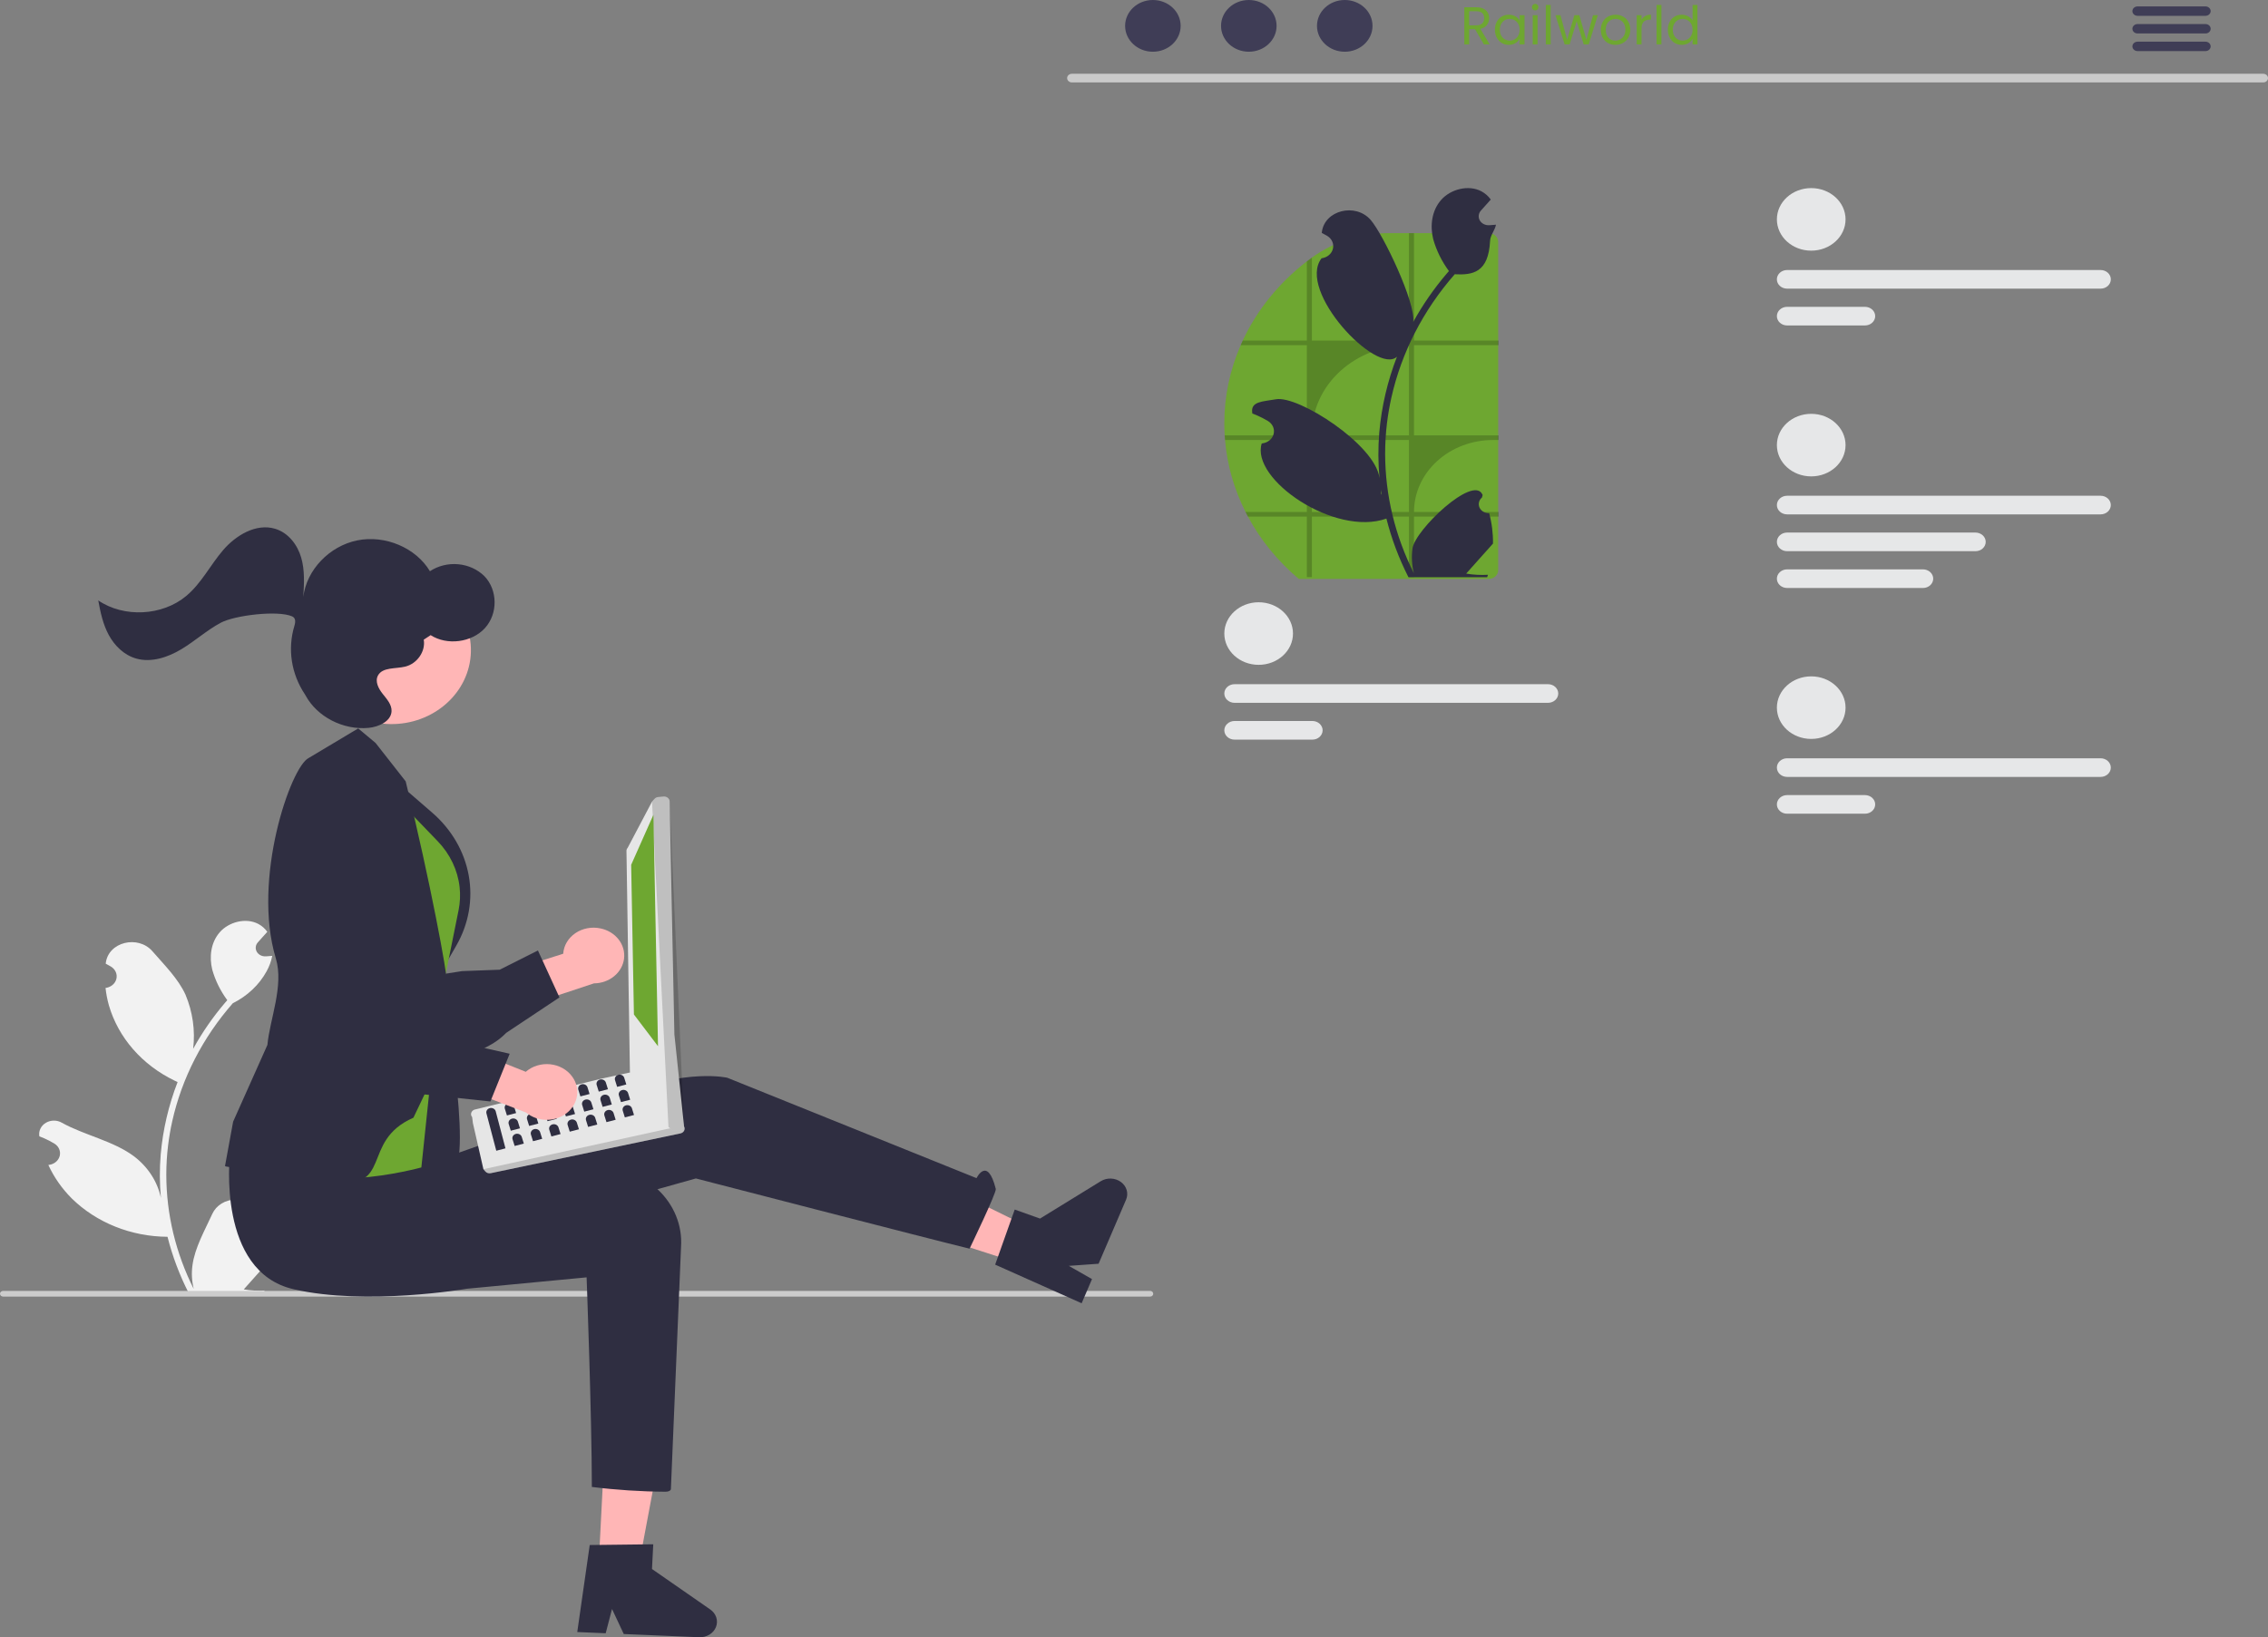 <svg width="511" height="369" viewBox="0 0 511 369" fill="none" xmlns="http://www.w3.org/2000/svg">
<rect x="0" y="0" width="511" height="369" fill="#808080" stroke="none"/>
<g clip-path="url(#clip0_248_6147)">
<path d="M59.87 277.574C59.432 277.593 58.999 277.488 58.629 277.275C58.259 277.061 57.97 276.749 57.801 276.381C57.633 276.013 57.592 275.606 57.685 275.216C57.778 274.826 58.001 274.472 58.322 274.201C58.376 274.006 58.414 273.866 58.468 273.671C58.449 273.628 58.43 273.586 58.41 273.544C57.97 272.595 57.231 271.786 56.288 271.219C55.345 270.652 54.239 270.351 53.108 270.355C51.978 270.359 50.874 270.667 49.936 271.241C48.997 271.814 48.266 272.628 47.833 273.58C46.103 277.377 43.9 281.181 43.358 285.196C43.119 286.971 43.22 288.77 43.656 290.514C39.592 282.435 37.482 273.655 37.469 264.768C37.468 262.538 37.604 260.31 37.876 258.094C38.101 256.277 38.413 254.473 38.812 252.682C40.99 242.964 45.666 233.856 52.456 226.105C55.742 224.471 58.4 221.958 60.071 218.905C60.676 217.807 61.104 216.635 61.341 215.426C60.97 215.47 60.593 215.498 60.223 215.52C60.107 215.526 59.986 215.531 59.87 215.537L59.827 215.539C59.419 215.555 59.015 215.464 58.663 215.276C58.311 215.089 58.026 214.812 57.843 214.48C57.659 214.148 57.585 213.775 57.628 213.406C57.672 213.036 57.832 212.686 58.089 212.397C58.249 212.218 58.409 212.038 58.569 211.859C58.813 211.582 59.062 211.31 59.305 211.033C59.333 211.007 59.359 210.979 59.384 210.95C59.663 210.635 59.943 210.324 60.223 210.009C59.712 209.287 59.026 208.682 58.217 208.242C55.415 206.746 51.55 207.782 49.526 210.092C47.496 212.402 47.114 215.642 47.819 218.528C48.512 220.983 49.658 223.314 51.21 225.419C51.058 225.596 50.9 225.767 50.748 225.945C47.97 229.2 45.55 232.695 43.52 236.38C44.014 232.252 43.425 228.075 41.802 224.194C40.157 220.578 37.074 217.532 34.358 214.405C31.097 210.649 24.409 212.288 23.835 217.049C23.829 217.095 23.824 217.141 23.819 217.187C24.222 217.395 24.617 217.615 25.003 217.848C25.488 218.143 25.864 218.565 26.081 219.059C26.299 219.552 26.348 220.094 26.222 220.614C26.095 221.133 25.8 221.605 25.374 221.969C24.948 222.333 24.412 222.571 23.835 222.652L23.776 222.66C23.92 223.985 24.174 225.298 24.536 226.587C25.585 230.188 27.439 233.551 29.981 236.468C32.523 239.385 35.699 241.791 39.31 243.537C39.547 243.648 39.778 243.758 40.015 243.864C37.976 249.13 36.697 254.615 36.211 260.182C35.935 263.466 35.951 266.765 36.259 270.047L36.241 269.931C35.463 266.281 33.327 262.989 30.194 260.608C25.54 257.124 18.966 255.841 13.945 253.041C13.412 252.729 12.791 252.562 12.157 252.56C11.523 252.559 10.902 252.723 10.367 253.033C9.831 253.343 9.405 253.786 9.137 254.309C8.868 254.833 8.77 255.415 8.854 255.988C8.86 256.029 8.867 256.07 8.874 256.111C9.622 256.388 10.351 256.708 11.056 257.069C11.459 257.276 11.854 257.496 12.24 257.729C12.725 258.025 13.101 258.447 13.319 258.94C13.536 259.434 13.585 259.976 13.459 260.495C13.333 261.014 13.037 261.487 12.611 261.851C12.186 262.214 11.649 262.452 11.072 262.533L11.013 262.541C10.971 262.547 10.934 262.553 10.892 262.558C12.171 265.341 13.965 267.902 16.197 270.13C18.955 272.827 22.288 274.982 25.991 276.463C29.695 277.944 33.691 278.72 37.736 278.743H37.742C38.84 283.092 40.431 287.324 42.489 291.372H59.445C59.505 291.201 59.56 291.023 59.615 290.852C58.045 290.942 56.47 290.856 54.923 290.597C56.181 289.19 57.439 287.772 58.697 286.365C58.725 286.339 58.752 286.311 58.776 286.282C59.414 285.562 60.059 284.847 60.697 284.127L60.697 284.126C60.731 281.919 60.453 279.717 59.87 277.575L59.87 277.574Z" fill="#F2F2F2"/>
<path d="M259.835 291.581C259.835 291.666 259.817 291.749 259.782 291.827C259.747 291.905 259.695 291.976 259.629 292.035C259.564 292.095 259.486 292.142 259.401 292.174C259.316 292.206 259.224 292.222 259.132 292.222H0.703C0.517 292.222 0.338 292.155 0.206 292.035C0.074 291.914 0 291.751 0 291.581C0 291.411 0.074 291.248 0.206 291.128C0.338 291.008 0.517 290.94 0.703 290.94H259.132C259.224 290.94 259.316 290.956 259.401 290.989C259.486 291.021 259.564 291.068 259.629 291.128C259.695 291.187 259.747 291.258 259.782 291.336C259.817 291.414 259.835 291.497 259.835 291.581Z" fill="#CCCCCC"/>
<path d="M135.323 209.247C134.35 209.034 133.337 209.019 132.357 209.202C131.377 209.385 130.452 209.762 129.649 210.306C128.845 210.849 128.182 211.547 127.707 212.35C127.231 213.152 126.955 214.04 126.896 214.951L112.123 219.637L113.057 228.514L133.819 221.629C135.504 221.617 137.125 221.042 138.376 220.013C139.627 218.985 140.42 217.573 140.605 216.047C140.791 214.521 140.356 212.985 139.382 211.732C138.408 210.479 136.964 209.594 135.323 209.247Z" fill="#FFB6B6"/>
<path d="M111.246 235.049C105.371 238.78 95.022 240.689 80.937 240.602C80.157 240.604 79.386 240.458 78.671 240.174C77.956 239.89 77.314 239.474 76.785 238.952C73.016 235.375 73.163 227.21 73.186 226.421L69.056 212.232C68.967 212.015 66.68 206.193 69.007 202.128C69.502 201.279 70.192 200.537 71.031 199.954C71.871 199.372 72.838 198.961 73.868 198.752C82.604 196.639 90.816 217.952 91.86 220.768L104.12 218.865L112.586 218.548L121.2 214.214L126.05 224.793L114.048 232.787C113.22 233.643 112.279 234.403 111.246 235.049Z" fill="#2F2E41"/>
<path d="M134.901 352.369L143.932 352.754L149.857 321.19L136.529 320.622L134.901 352.369Z" fill="#FFB6B6"/>
<path d="M132.87 348.213L147.185 348.045L146.899 353.62L160.033 362.741C160.682 363.192 161.156 363.819 161.385 364.533C161.615 365.246 161.588 366.007 161.31 366.706C161.031 367.404 160.514 368.003 159.836 368.415C159.157 368.827 158.351 369.031 157.537 368.996L140.541 368.272L137.894 362.633L136.468 368.098L130.06 367.825L132.87 348.213Z" fill="#2F2E41"/>
<path d="M229.188 284.597L232.478 276.922L201.563 261.705L185.946 270.651L229.188 284.597Z" fill="#FFB6B6"/>
<path d="M224.218 285.021L228.624 272.606L234.328 274.637L248.013 266.216C248.688 265.8 249.493 265.592 250.307 265.621C251.122 265.651 251.905 265.918 252.542 266.382C253.179 266.847 253.637 267.484 253.848 268.202C254.059 268.92 254.012 269.681 253.716 270.373L247.523 284.817L240.815 285.298L246.039 288.279L243.705 293.724L224.218 285.021Z" fill="#2F2E41"/>
<path d="M51.59 261.756C51.59 261.756 55.34 283.578 73.07 285.194C90.799 286.81 107.142 279.53 107.142 279.53L156.784 265.596C156.784 265.596 209.585 279.269 218.45 281.424C218.45 281.424 224.565 268.775 224.36 267.958C222.474 260.44 220.018 265.526 220.018 265.526L163.875 242.904C163.875 242.904 155.011 240.749 139.645 246.674C124.28 252.599 83.116 266.881 83.116 266.881L51.59 261.756Z" fill="#2F2E41"/>
<path d="M51.794 260.417C51.794 260.417 48.838 286.56 66.108 290.554C82.525 294.351 105.171 290.456 105.171 290.456L132.167 287.887C132.167 287.887 133.349 319.502 133.349 335.122C138.834 335.802 144.361 336.161 149.897 336.2C151.079 336.2 151.157 335.635 151.157 335.635L153.446 280.995C153.606 278.619 153.22 276.239 152.31 274.008C151.401 271.777 149.989 269.744 148.166 268.04C146.343 266.336 144.148 264.999 141.724 264.115C139.299 263.23 136.698 262.818 134.089 262.905C132.814 262.95 131.477 263.032 130.078 263.152C113.47 264.604 92.852 261.518 92.852 261.518L51.794 260.417Z" fill="#2F2E41"/>
<path d="M99.698 222.492C99.698 222.492 106.709 261.135 101.971 264.22C97.233 267.305 90.735 267.317 90.735 267.317L89.224 245.98L99.698 222.492Z" fill="#2F2E41"/>
<path d="M88.004 175.033L97.379 183.152C101.736 186.926 104.624 191.891 105.605 197.296C106.587 202.701 105.607 208.25 102.816 213.101L98.335 220.89L88.004 175.033Z" fill="#2F2E41"/>
<path d="M85.908 176.398L98.61 189.585C101.398 192.479 103.126 196.094 103.552 199.925C103.746 201.665 103.668 203.421 103.321 205.141L98.534 228.859L94.936 263.111C94.936 263.111 67.158 270.781 64.315 258.936C61.471 247.091 85.908 176.398 85.908 176.398Z" fill="#6EA731"/>
<path d="M73.985 266.33C55.725 263.556 51.252 263.006 50.973 262.909L50.694 262.812L52.524 252.802L60.253 235.493C60.755 229.831 64.01 222.16 62.148 215.998C56.734 198.085 65.529 172.772 69.552 170.833L80.703 164.17L84.618 167.441L91.405 176.1C96.989 198.772 100.846 219.903 100.658 221.194L97.211 243.389L93.15 251.903C80.83 257.321 89.115 268.628 73.985 266.33Z" fill="#2F2E41"/>
<path d="M107.044 250.047L135.715 243.056L138.239 242.51L140.039 242.121L142.137 241.668L142.154 241.665C142.459 241.602 142.779 241.65 143.044 241.8L153.69 253.433C153.786 253.487 153.871 253.557 153.941 253.638C153.969 253.659 153.995 253.684 154.016 253.711C154.134 253.857 154.211 254.028 154.239 254.208C154.267 254.387 154.247 254.571 154.179 254.741C154.112 254.912 153.999 255.065 153.851 255.187C153.703 255.309 153.525 255.396 153.331 255.44L110.561 264.411C110.339 264.456 110.108 264.444 109.893 264.375C109.679 264.306 109.491 264.183 109.35 264.021L108.916 263.508L106.549 253.12L106.38 251.772C106.273 251.647 106.197 251.502 106.159 251.347C106.09 251.068 106.144 250.775 106.31 250.532C106.475 250.289 106.739 250.115 107.044 250.047Z" fill="#E6E6E6"/>
<path opacity="0.17" d="M108.916 263.507L109.352 264.021C109.493 264.183 109.681 264.306 109.894 264.375C110.108 264.444 110.339 264.456 110.56 264.411L153.332 255.44C153.526 255.396 153.704 255.309 153.852 255.188C154 255.066 154.112 254.913 154.18 254.742C154.247 254.572 154.268 254.388 154.239 254.209C154.21 254.029 154.134 253.858 154.016 253.712C153.995 253.685 153.97 253.66 153.941 253.639L108.916 263.507Z" fill="black"/>
<path d="M141.923 241.593L141.15 191.896C141.117 191.597 141.216 191.298 141.426 191.066L146.906 180.67L147.475 180.039C147.687 179.809 147.99 179.663 148.318 179.633L149.511 179.532C149.839 179.503 150.167 179.593 150.422 179.784C150.678 179.975 150.839 180.251 150.871 180.55L151.946 233.133L151.947 233.137L152.479 238.2L153.11 244.212L153.112 244.219L154.096 253.573C154.115 253.733 154.095 253.895 154.038 254.047C153.981 254.199 153.889 254.339 153.767 254.455C153.648 254.573 153.503 254.667 153.342 254.73C153.18 254.793 153.006 254.824 152.83 254.82L152.054 254.806C151.757 254.799 151.471 254.697 151.248 254.517L150.814 254.161L150.613 253.994L142.335 242.331C142.1 242.141 141.953 241.877 141.923 241.593Z" fill="#E6E6E6"/>
<path opacity="0.17" d="M146.908 180.67L150.612 253.996L150.815 254.161L151.247 254.515C151.47 254.696 151.756 254.798 152.054 254.805L152.831 254.819C153.007 254.822 153.181 254.791 153.343 254.728C153.505 254.665 153.65 254.572 153.769 254.454C153.889 254.336 153.98 254.197 154.036 254.045C154.092 253.894 154.113 253.733 154.096 253.573L150.87 180.552C150.838 180.252 150.678 179.976 150.423 179.785C150.168 179.593 149.84 179.501 149.511 179.53L148.316 179.634C148.154 179.648 147.996 179.691 147.852 179.761C147.708 179.83 147.581 179.926 147.478 180.041L146.908 180.67Z" fill="black"/>
<path d="M147.22 183.633L142.208 194.909L142.828 228.641L148.254 235.794L147.22 183.633Z" fill="#6EA731"/>
<path d="M110.349 249.749C110.074 249.821 109.842 249.988 109.704 250.215C109.565 250.443 109.531 250.711 109.609 250.961L111.817 259.348L113.886 258.811L111.678 250.424C111.6 250.174 111.416 249.962 111.166 249.836C110.917 249.709 110.623 249.678 110.349 249.749Z" fill="#2F2E41"/>
<path d="M114.486 248.675C114.212 248.747 113.98 248.914 113.841 249.142C113.703 249.369 113.669 249.637 113.747 249.887L114.218 251.395L116.287 250.858L115.816 249.35C115.737 249.1 115.553 248.888 115.304 248.762C115.055 248.635 114.761 248.604 114.486 248.675Z" fill="#2F2E41"/>
<path d="M118.625 247.602C118.35 247.673 118.118 247.841 117.98 248.068C117.841 248.295 117.807 248.563 117.885 248.813L118.356 250.321L120.425 249.785L119.954 248.276C119.876 248.026 119.692 247.814 119.442 247.688C119.193 247.562 118.899 247.531 118.625 247.602Z" fill="#2F2E41"/>
<path d="M122.762 246.528C122.488 246.599 122.256 246.767 122.117 246.994C121.979 247.221 121.944 247.489 122.022 247.739L122.494 249.248L124.563 248.711L124.091 247.202C124.013 246.952 123.829 246.741 123.58 246.614C123.331 246.488 123.037 246.457 122.762 246.528Z" fill="#2F2E41"/>
<path d="M126.9 245.454C126.626 245.525 126.394 245.693 126.255 245.92C126.116 246.147 126.082 246.415 126.16 246.665L126.631 248.174L128.7 247.637L128.229 246.128C128.151 245.878 127.967 245.667 127.718 245.54C127.469 245.414 127.174 245.383 126.9 245.454Z" fill="#2F2E41"/>
<path d="M131.038 244.38C130.763 244.451 130.531 244.619 130.393 244.846C130.254 245.073 130.22 245.341 130.298 245.591L130.769 247.1L132.838 246.563L132.367 245.054C132.289 244.804 132.105 244.593 131.855 244.466C131.606 244.34 131.312 244.309 131.038 244.38Z" fill="#2F2E41"/>
<path d="M135.176 243.306C134.902 243.377 134.67 243.545 134.531 243.772C134.393 243.999 134.359 244.267 134.437 244.518L134.908 246.026L136.977 245.489L136.505 243.981C136.427 243.731 136.243 243.519 135.994 243.393C135.745 243.266 135.451 243.235 135.176 243.306Z" fill="#2F2E41"/>
<path d="M139.314 242.232C139.04 242.304 138.808 242.471 138.669 242.698C138.53 242.926 138.496 243.194 138.574 243.444L139.046 244.952L141.114 244.415L140.643 242.907C140.565 242.657 140.381 242.445 140.132 242.319C139.883 242.192 139.589 242.161 139.314 242.232Z" fill="#2F2E41"/>
<path d="M115.355 252.115C115.08 252.186 114.848 252.354 114.71 252.581C114.571 252.808 114.537 253.076 114.615 253.326L115.086 254.835L117.155 254.298L116.684 252.789C116.606 252.539 116.422 252.328 116.172 252.201C115.923 252.075 115.629 252.044 115.355 252.115Z" fill="#2F2E41"/>
<path d="M119.493 251.041C119.219 251.112 118.987 251.28 118.848 251.507C118.709 251.734 118.675 252.002 118.753 252.252L119.224 253.761L121.293 253.224L120.822 251.715C120.744 251.465 120.56 251.254 120.311 251.127C120.061 251.001 119.767 250.97 119.493 251.041Z" fill="#2F2E41"/>
<path d="M123.631 249.967C123.356 250.038 123.124 250.206 122.985 250.433C122.847 250.66 122.813 250.928 122.891 251.178L123.362 252.687L125.431 252.15L124.96 250.641C124.881 250.391 124.697 250.18 124.448 250.053C124.199 249.927 123.905 249.896 123.631 249.967Z" fill="#2F2E41"/>
<path d="M127.768 248.893C127.494 248.964 127.262 249.132 127.123 249.359C126.984 249.586 126.95 249.854 127.028 250.104L127.5 251.613L129.569 251.076L129.097 249.568C129.019 249.318 128.835 249.106 128.586 248.98C128.337 248.853 128.043 248.822 127.768 248.893Z" fill="#2F2E41"/>
<path d="M131.907 247.819C131.633 247.891 131.401 248.058 131.262 248.285C131.123 248.512 131.089 248.781 131.167 249.031L131.638 250.539L133.707 250.002L133.236 248.494C133.158 248.244 132.974 248.032 132.725 247.906C132.475 247.779 132.181 247.748 131.907 247.819Z" fill="#2F2E41"/>
<path d="M136.045 246.745C135.77 246.817 135.538 246.984 135.4 247.211C135.261 247.439 135.227 247.707 135.305 247.957L135.776 249.465L137.845 248.928L137.374 247.42C137.295 247.17 137.112 246.958 136.862 246.832C136.613 246.705 136.319 246.674 136.045 246.745Z" fill="#2F2E41"/>
<path d="M140.182 245.672C139.908 245.743 139.676 245.91 139.537 246.138C139.399 246.365 139.364 246.633 139.442 246.883L139.914 248.391L141.983 247.854L141.511 246.346C141.433 246.096 141.249 245.884 141 245.758C140.751 245.632 140.457 245.6 140.182 245.672Z" fill="#2F2E41"/>
<path d="M116.223 255.554C115.949 255.625 115.717 255.793 115.578 256.02C115.44 256.247 115.405 256.515 115.483 256.765L115.955 258.274L118.024 257.737L117.552 256.228C117.474 255.978 117.29 255.767 117.041 255.64C116.792 255.514 116.498 255.483 116.223 255.554Z" fill="#2F2E41"/>
<path d="M120.361 254.48C120.087 254.551 119.855 254.719 119.716 254.946C119.577 255.173 119.543 255.441 119.621 255.691L120.092 257.2L122.161 256.663L121.69 255.154C121.612 254.904 121.428 254.693 121.179 254.567C120.929 254.44 120.635 254.409 120.361 254.48Z" fill="#2F2E41"/>
<path d="M124.499 253.406C124.224 253.478 123.992 253.645 123.854 253.872C123.715 254.099 123.681 254.367 123.759 254.618L124.23 256.126L126.299 255.589L125.828 254.081C125.75 253.831 125.566 253.619 125.316 253.493C125.067 253.366 124.773 253.335 124.499 253.406Z" fill="#2F2E41"/>
<path d="M128.637 252.332C128.363 252.404 128.131 252.571 127.992 252.798C127.854 253.026 127.819 253.294 127.897 253.544L128.369 255.052L130.438 254.515L129.966 253.007C129.888 252.757 129.704 252.545 129.455 252.419C129.206 252.292 128.912 252.261 128.637 252.332Z" fill="#2F2E41"/>
<path d="M132.775 251.259C132.501 251.33 132.269 251.497 132.13 251.725C131.991 251.952 131.957 252.22 132.035 252.47L132.506 253.978L134.575 253.441L134.104 251.933C134.026 251.683 133.842 251.471 133.593 251.345C133.344 251.219 133.049 251.187 132.775 251.259Z" fill="#2F2E41"/>
<path d="M136.913 250.185C136.638 250.256 136.406 250.424 136.268 250.651C136.129 250.878 136.095 251.146 136.173 251.396L136.644 252.905L138.713 252.368L138.242 250.859C138.164 250.609 137.98 250.398 137.73 250.271C137.481 250.145 137.187 250.114 136.913 250.185Z" fill="#2F2E41"/>
<path d="M141.05 249.111C140.776 249.182 140.544 249.35 140.405 249.577C140.267 249.804 140.233 250.072 140.311 250.322L140.782 251.831L142.851 251.294L142.38 249.785C142.301 249.535 142.117 249.324 141.868 249.197C141.619 249.071 141.325 249.04 141.05 249.111Z" fill="#2F2E41"/>
<path d="M128.894 242.602C128.339 241.843 127.608 241.204 126.753 240.731C125.897 240.257 124.939 239.96 123.944 239.86C122.949 239.761 121.943 239.861 120.995 240.155C120.047 240.448 119.182 240.927 118.46 241.559L104.133 235.834L98.193 242.921L118.549 250.746C119.793 251.782 121.411 252.365 123.096 252.387C124.78 252.408 126.415 251.865 127.69 250.862C128.965 249.858 129.792 248.463 130.014 246.94C130.236 245.418 129.837 243.875 128.894 242.602Z" fill="#FFB6B6"/>
<path d="M91.988 246.587C84.897 245.681 75.886 240.664 65.627 231.867C65.054 231.385 64.597 230.8 64.285 230.149C63.973 229.497 63.813 228.794 63.815 228.083C63.722 223.125 69.924 217.231 70.53 216.668L78.092 203.706C78.189 203.492 80.858 197.807 85.597 196.27C86.594 195.954 87.653 195.839 88.704 195.932C89.754 196.025 90.769 196.324 91.68 196.809C99.661 200.676 89.773 221.39 88.436 224.101L98.843 230.307L105.286 235.323L114.834 237.487L110.493 248.248L95.73 246.667C94.484 246.781 93.227 246.755 91.988 246.587Z" fill="#2F2E41"/>
<path d="M105.97 148.547C107.165 139.456 100.224 131.222 90.466 130.156C80.708 129.09 71.829 135.597 70.633 144.689C69.438 153.78 76.38 162.015 86.138 163.08C95.896 164.146 104.775 157.639 105.97 148.547Z" fill="#FFB6B6"/>
<path d="M41.962 134.316C45.385 131.452 47.369 127.373 50.247 124.01C53.124 120.647 57.729 117.86 62.032 119.185C64.998 120.099 67.027 122.803 67.859 125.661C68.691 128.519 68.518 131.552 68.34 134.522C69.062 128.457 74.212 123.063 80.498 121.789C86.783 120.515 93.717 123.459 96.867 128.739C98.705 127.522 100.968 126.963 103.228 127.166C105.489 127.369 107.588 128.321 109.13 129.841C112.157 132.972 112.216 138.31 109.26 141.56C106.304 144.81 100.732 145.532 97.027 143.146L95.472 144.167C95.93 146.767 94.011 149.568 91.317 150.234C89.132 150.774 86.206 150.325 85.164 152.233C84.436 153.566 85.26 155.164 86.202 156.353C87.145 157.541 88.286 158.787 88.222 160.282C88.124 162.538 85.385 163.827 83.02 164.047C77.317 164.577 71.462 161.56 68.848 156.744C68.798 156.651 68.742 156.557 68.681 156.463C67.16 154.174 66.168 151.626 65.764 148.975C65.36 146.324 65.553 143.626 66.332 141.046C66.648 140.033 66.567 139.245 65.819 138.915C62.582 137.49 52.832 138.675 49.706 140.367C46.58 142.059 43.939 144.462 40.901 146.295C37.864 148.128 34.134 149.391 30.709 148.427C27.967 147.656 25.825 145.54 24.515 143.127C23.205 140.714 22.625 138.005 22.138 135.322C27.909 139.263 36.574 138.824 41.962 134.316Z" fill="#2F2E41"/>
<path d="M509.955 18.574H241.479C241.2 18.569 240.934 18.464 240.738 18.282C240.543 18.1 240.434 17.855 240.434 17.601C240.434 17.346 240.543 17.102 240.738 16.92C240.934 16.738 241.2 16.633 241.479 16.628H509.955C510.235 16.633 510.5 16.738 510.696 16.92C510.891 17.102 511.001 17.346 511.001 17.601C511.001 17.855 510.891 18.1 510.696 18.282C510.5 18.464 510.235 18.569 509.955 18.574Z" fill="#CACACA"/>
<path d="M259.754 11.659C263.21 11.659 266.011 9.049 266.011 5.83C266.011 2.61 263.21 0 259.754 0C256.298 0 253.497 2.61 253.497 5.83C253.497 9.049 256.298 11.659 259.754 11.659Z" fill="#3F3D56"/>
<path d="M281.369 11.659C284.825 11.659 287.626 9.049 287.626 5.83C287.626 2.61 284.825 0 281.369 0C277.914 0 275.112 2.61 275.112 5.83C275.112 9.049 277.914 11.659 281.369 11.659Z" fill="#3F3D56"/>
<path d="M302.985 11.659C306.44 11.659 309.241 9.049 309.241 5.83C309.241 2.61 306.44 0 302.985 0C299.529 0 296.728 2.61 296.728 5.83C296.728 9.049 299.529 11.659 302.985 11.659Z" fill="#3F3D56"/>
<path d="M496.941 1.445H481.587C481.283 1.45 480.993 1.565 480.78 1.763C480.567 1.961 480.447 2.227 480.447 2.505C480.447 2.782 480.567 3.048 480.78 3.246C480.993 3.445 481.283 3.559 481.587 3.564H496.941C497.245 3.559 497.535 3.445 497.748 3.246C497.961 3.048 498.081 2.782 498.081 2.505C498.081 2.227 497.961 1.961 497.748 1.763C497.535 1.565 497.245 1.45 496.941 1.445Z" fill="#3F3D56"/>
<path d="M496.941 5.422H481.587C481.283 5.428 480.993 5.542 480.78 5.74C480.567 5.938 480.447 6.205 480.447 6.482C480.447 6.759 480.567 7.026 480.78 7.224C480.993 7.422 481.283 7.536 481.587 7.542H496.941C497.245 7.536 497.535 7.422 497.748 7.224C497.961 7.026 498.081 6.759 498.081 6.482C498.081 6.205 497.961 5.938 497.748 5.74C497.535 5.542 497.245 5.428 496.941 5.422Z" fill="#3F3D56"/>
<path d="M496.941 9.395H481.587C481.283 9.4 480.993 9.514 480.78 9.712C480.567 9.91 480.447 10.177 480.447 10.454C480.447 10.732 480.567 10.998 480.78 11.196C480.993 11.394 481.283 11.508 481.587 11.514H496.941C497.246 11.508 497.535 11.394 497.749 11.196C497.962 10.998 498.081 10.732 498.081 10.454C498.081 10.177 497.962 9.91 497.749 9.712C497.535 9.514 497.246 9.4 496.941 9.395Z" fill="#3F3D56"/>
<path d="M39.27 242.223L39.279 242.212L39.27 242.234V242.223Z" fill="#2F2E41"/>
<path d="M408.083 56.493C412.355 56.493 415.819 53.337 415.819 49.443C415.819 45.549 412.355 42.393 408.083 42.393C403.811 42.393 400.348 45.549 400.348 49.443C400.348 53.337 403.811 56.493 408.083 56.493Z" fill="#E6E7E8"/>
<path d="M473.281 65.055H402.651C402.348 65.055 402.048 65.001 401.768 64.896C401.488 64.791 401.234 64.636 401.02 64.441C400.805 64.246 400.635 64.015 400.519 63.76C400.403 63.505 400.344 63.231 400.344 62.955C400.344 62.679 400.403 62.406 400.519 62.151C400.635 61.896 400.805 61.665 401.02 61.47C401.234 61.275 401.488 61.12 401.768 61.015C402.048 60.91 402.348 60.856 402.651 60.856H473.281C473.584 60.856 473.884 60.91 474.164 61.015C474.444 61.12 474.698 61.275 474.912 61.47C475.126 61.665 475.296 61.896 475.412 62.151C475.528 62.406 475.588 62.679 475.588 62.955C475.588 63.231 475.528 63.505 475.412 63.76C475.296 64.015 475.126 64.246 474.912 64.441C474.698 64.636 474.444 64.791 474.164 64.896C473.884 65.001 473.584 65.055 473.281 65.055Z" fill="#E6E7E8"/>
<path d="M420.194 73.351H402.651C402.04 73.351 401.454 73.129 401.022 72.736C400.59 72.342 400.348 71.808 400.348 71.251C400.348 70.694 400.59 70.16 401.022 69.767C401.454 69.373 402.04 69.152 402.651 69.152H420.194C420.805 69.152 421.391 69.373 421.823 69.767C422.255 70.16 422.497 70.694 422.497 71.251C422.497 71.808 422.255 72.342 421.823 72.736C421.391 73.129 420.805 73.351 420.194 73.351Z" fill="#E6E7E8"/>
<path d="M408.083 166.537C412.355 166.537 415.819 163.38 415.819 159.487C415.819 155.593 412.355 152.436 408.083 152.436C403.811 152.436 400.348 155.593 400.348 159.487C400.348 163.38 403.811 166.537 408.083 166.537Z" fill="#E6E7E8"/>
<path d="M473.281 175.098H402.651C402.04 175.098 401.454 174.877 401.022 174.483C400.59 174.09 400.348 173.556 400.348 172.999C400.348 172.442 400.59 171.908 401.022 171.514C401.454 171.121 402.04 170.899 402.651 170.899H473.281C473.892 170.899 474.478 171.121 474.91 171.514C475.342 171.908 475.585 172.442 475.585 172.999C475.585 173.556 475.342 174.09 474.91 174.483C474.478 174.877 473.892 175.098 473.281 175.098Z" fill="#E6E7E8"/>
<path d="M420.194 183.394H402.651C402.04 183.394 401.454 183.173 401.022 182.779C400.59 182.386 400.348 181.852 400.348 181.295C400.348 180.738 400.59 180.204 401.022 179.81C401.454 179.416 402.04 179.195 402.651 179.195H420.194C420.805 179.195 421.391 179.416 421.823 179.81C422.255 180.204 422.497 180.738 422.497 181.295C422.497 181.852 422.255 182.386 421.823 182.779C421.391 183.173 420.805 183.394 420.194 183.394Z" fill="#E6E7E8"/>
<path d="M283.585 149.838C287.857 149.838 291.321 146.681 291.321 142.787C291.321 138.894 287.857 135.737 283.585 135.737C279.313 135.737 275.85 138.894 275.85 142.787C275.85 146.681 279.313 149.838 283.585 149.838Z" fill="#E6E7E8"/>
<path d="M348.783 158.399H278.153C277.542 158.399 276.956 158.178 276.524 157.784C276.092 157.39 275.85 156.856 275.85 156.3C275.85 155.743 276.092 155.209 276.524 154.815C276.956 154.421 277.542 154.2 278.153 154.2H348.783C349.394 154.2 349.98 154.421 350.412 154.815C350.844 155.209 351.087 155.743 351.087 156.3C351.087 156.856 350.844 157.39 350.412 157.784C349.98 158.178 349.394 158.399 348.783 158.399Z" fill="#E6E7E8"/>
<path d="M295.696 166.695H278.153C277.542 166.695 276.956 166.474 276.524 166.08C276.092 165.686 275.85 165.152 275.85 164.596C275.85 164.039 276.092 163.505 276.524 163.111C276.956 162.717 277.542 162.496 278.153 162.496H295.696C296.307 162.496 296.892 162.717 297.324 163.111C297.756 163.505 297.999 164.039 297.999 164.596C297.999 165.152 297.756 165.686 297.324 166.08C296.892 166.474 296.307 166.695 295.696 166.695Z" fill="#E6E7E8"/>
<path d="M408.083 107.367C412.355 107.367 415.819 104.211 415.819 100.317C415.819 96.423 412.355 93.267 408.083 93.267C403.811 93.267 400.348 96.423 400.348 100.317C400.348 104.211 403.811 107.367 408.083 107.367Z" fill="#E6E7E8"/>
<path d="M473.281 115.929H402.651C402.04 115.929 401.454 115.707 401.022 115.314C400.59 114.92 400.348 114.386 400.348 113.829C400.348 113.272 400.59 112.738 401.022 112.345C401.454 111.951 402.04 111.73 402.651 111.73H473.281C473.892 111.73 474.478 111.951 474.91 112.345C475.342 112.738 475.585 113.272 475.585 113.829C475.585 114.386 475.342 114.92 474.91 115.314C474.478 115.707 473.892 115.929 473.281 115.929Z" fill="#E6E7E8"/>
<path d="M445.093 124.225H402.651C402.04 124.225 401.454 124.003 401.022 123.61C400.59 123.216 400.348 122.682 400.348 122.125C400.348 121.568 400.59 121.034 401.022 120.64C401.454 120.247 402.04 120.026 402.651 120.026H445.093C445.704 120.026 446.29 120.247 446.722 120.64C447.154 121.034 447.397 121.568 447.397 122.125C447.397 122.682 447.154 123.216 446.722 123.61C446.29 124.003 445.704 124.225 445.093 124.225Z" fill="#E6E7E8"/>
<path d="M433.268 132.52H402.651C402.04 132.52 401.454 132.299 401.022 131.905C400.59 131.512 400.348 130.978 400.348 130.421C400.348 129.864 400.59 129.33 401.022 128.936C401.454 128.543 402.04 128.321 402.651 128.321H433.268C433.879 128.321 434.465 128.543 434.897 128.936C435.329 129.33 435.571 129.864 435.571 130.421C435.571 130.978 435.329 131.512 434.897 131.905C434.465 132.299 433.879 132.52 433.268 132.52Z" fill="#E6E7E8"/>
<path d="M337.555 54.502V128.524C337.555 129.041 337.329 129.536 336.929 129.902C336.528 130.267 335.985 130.473 335.419 130.474H292.625C287.891 126.473 284.007 121.71 281.168 116.424C280.981 116.084 280.803 115.741 280.634 115.392C278.047 110.277 276.481 104.782 276.01 99.166C275.978 98.82 275.952 98.477 275.934 98.129C275.876 97.237 275.85 96.333 275.85 95.425C275.841 89.387 277.092 83.402 279.536 77.789C279.682 77.441 279.837 77.095 279.998 76.752C283.216 69.855 288.164 63.743 294.444 58.905C294.818 58.615 295.195 58.333 295.577 58.059L295.664 57.995C300.579 54.449 306.668 52.528 312.936 52.547H335.419C335.986 52.549 336.53 52.755 336.931 53.122C337.331 53.489 337.556 53.985 337.555 54.502Z" fill="#6EA731"/>
<path opacity="0.2" d="M337.669 77.789V76.752H318.585V52.547H317.449V76.752H295.577V58.059C295.194 58.333 294.817 58.615 294.444 58.905V76.752H279.998C279.837 77.095 279.683 77.441 279.537 77.789H294.444V98.129H275.935C275.952 98.477 275.978 98.82 276.01 99.166H294.444V115.392H280.634C280.804 115.741 280.982 116.084 281.168 116.424H294.444V130.065H295.577V116.424H317.449V130.065H318.585V116.424H337.669V115.392H318.585C318.584 113.261 319.044 111.151 319.939 109.182C320.833 107.213 322.145 105.425 323.798 103.918C325.451 102.411 327.414 101.216 329.574 100.4C331.735 99.585 334.05 99.166 336.388 99.166H337.669V98.129H318.585V77.789H337.669ZM317.449 115.392H295.577V99.166H317.449V115.392ZM317.449 98.129H295.577V97.722C295.577 95.104 296.143 92.512 297.242 90.093C298.341 87.675 299.953 85.478 301.984 83.627C304.015 81.776 306.426 80.308 309.079 79.306C311.733 78.305 314.577 77.789 317.449 77.789V98.129Z" fill="black"/>
<path d="M335.517 115.654C335.059 115.673 334.606 115.563 334.219 115.34C333.833 115.117 333.53 114.79 333.354 114.405C333.177 114.02 333.134 113.595 333.232 113.187C333.329 112.779 333.562 112.408 333.898 112.125C333.954 111.921 333.995 111.774 334.051 111.57C334.031 111.526 334.011 111.482 333.99 111.437C331.934 106.968 318.811 119.427 318.244 123.627C317.994 125.484 318.099 127.366 318.555 129.19C314.305 120.739 312.097 111.554 312.083 102.257C312.082 99.924 312.224 97.593 312.509 95.275C312.744 93.374 313.071 91.487 313.488 89.614C315.766 79.448 320.658 69.92 327.761 61.812C331.823 62.018 335.384 61.454 335.727 54.279C335.788 53.002 336.827 51.897 337.056 50.64C336.668 50.686 336.274 50.715 335.886 50.738C335.765 50.744 335.638 50.75 335.518 50.756L335.472 50.758C335.046 50.775 334.623 50.68 334.255 50.483C333.887 50.287 333.589 49.998 333.396 49.651C333.204 49.303 333.127 48.913 333.172 48.526C333.218 48.14 333.385 47.773 333.654 47.471C333.822 47.284 333.989 47.096 334.157 46.908C334.411 46.618 334.672 46.334 334.926 46.045C334.956 46.017 334.983 45.988 335.009 45.958C335.301 45.628 335.594 45.303 335.886 44.973C335.352 44.218 334.634 43.585 333.788 43.124C330.857 41.56 326.814 42.644 324.697 45.06C322.573 47.476 322.173 50.866 322.91 53.885C323.635 56.454 324.835 58.891 326.458 61.093C326.299 61.279 326.134 61.458 325.975 61.644C323.069 65.049 320.537 68.705 318.414 72.561C319.015 68.284 311.67 52.843 308.83 49.572C305.418 45.643 298.422 47.358 297.821 52.338C297.815 52.386 297.809 52.434 297.804 52.483C298.226 52.699 298.639 52.93 299.043 53.173C299.55 53.482 299.944 53.924 300.171 54.44C300.399 54.957 300.45 55.523 300.318 56.067C300.186 56.61 299.877 57.104 299.431 57.485C298.986 57.865 298.424 58.114 297.821 58.199L297.759 58.207C292.112 65.556 310.216 84.683 314.747 80.389C312.614 85.898 311.276 91.636 310.767 97.459C310.479 100.895 310.496 104.346 310.818 107.779L310.799 107.658C309.792 100.18 292.519 89.063 287.475 89.989C284.569 90.522 281.708 90.401 282.149 93.072C282.156 93.115 282.163 93.158 282.17 93.2C282.953 93.491 283.715 93.826 284.453 94.203C284.874 94.42 285.287 94.65 285.691 94.894C286.199 95.203 286.592 95.644 286.82 96.161C287.047 96.677 287.098 97.244 286.966 97.787C286.834 98.33 286.525 98.825 286.08 99.205C285.634 99.585 285.073 99.834 284.47 99.919L284.408 99.928C284.364 99.933 284.325 99.939 284.281 99.945C281.71 108.006 300.774 121.016 312.363 116.877H312.369C313.518 121.425 315.182 125.853 317.335 130.088H335.072C335.136 129.908 335.193 129.723 335.251 129.543C333.609 129.637 331.96 129.548 330.342 129.277C331.658 127.805 332.974 126.322 334.29 124.85C334.32 124.822 334.347 124.793 334.373 124.763C335.041 124.01 335.715 123.262 336.382 122.509L336.382 122.508C336.418 120.199 336.127 117.895 335.518 115.654L335.517 115.654ZM315.205 79.236L315.214 79.224L315.205 79.247V79.236ZM311.276 111.517L311.123 111.204C311.129 110.978 311.129 110.752 311.123 110.52C311.123 110.456 311.11 110.393 311.11 110.329C311.168 110.729 311.218 111.128 311.282 111.528L311.276 111.517Z" fill="#2F2E41"/>
<path d="M334.328 10L332.336 6.58H331.016V10H329.924V1.636H332.624C333.256 1.636 333.788 1.744 334.22 1.96C334.66 2.176 334.988 2.468 335.204 2.836C335.42 3.204 335.528 3.624 335.528 4.096C335.528 4.672 335.36 5.18 335.024 5.62C334.696 6.06 334.2 6.352 333.536 6.496L335.636 10H334.328ZM331.016 5.704H332.624C333.216 5.704 333.66 5.56 333.956 5.272C334.252 4.976 334.4 4.584 334.4 4.096C334.4 3.6 334.252 3.216 333.956 2.944C333.668 2.672 333.224 2.536 332.624 2.536H331.016V5.704ZM336.817 6.688C336.817 6.016 336.953 5.428 337.225 4.924C337.497 4.412 337.869 4.016 338.341 3.736C338.821 3.456 339.353 3.316 339.937 3.316C340.513 3.316 341.013 3.44 341.437 3.688C341.861 3.936 342.177 4.248 342.385 4.624V3.424H343.489V10H342.385V8.776C342.169 9.16 341.845 9.48 341.413 9.736C340.989 9.984 340.493 10.108 339.925 10.108C339.341 10.108 338.813 9.964 338.341 9.676C337.869 9.388 337.497 8.984 337.225 8.464C336.953 7.944 336.817 7.352 336.817 6.688ZM342.385 6.7C342.385 6.204 342.285 5.772 342.085 5.404C341.885 5.036 341.613 4.756 341.269 4.564C340.933 4.364 340.561 4.264 340.153 4.264C339.745 4.264 339.373 4.36 339.037 4.552C338.701 4.744 338.433 5.024 338.233 5.392C338.033 5.76 337.933 6.192 337.933 6.688C337.933 7.192 338.033 7.632 338.233 8.008C338.433 8.376 338.701 8.66 339.037 8.86C339.373 9.052 339.745 9.148 340.153 9.148C340.561 9.148 340.933 9.052 341.269 8.86C341.613 8.66 341.885 8.376 342.085 8.008C342.285 7.632 342.385 7.196 342.385 6.7ZM345.898 2.356C345.69 2.356 345.514 2.284 345.37 2.14C345.226 1.996 345.154 1.82 345.154 1.612C345.154 1.404 345.226 1.228 345.37 1.084C345.514 0.94 345.69 0.868 345.898 0.868C346.098 0.868 346.266 0.94 346.402 1.084C346.546 1.228 346.618 1.404 346.618 1.612C346.618 1.82 346.546 1.996 346.402 2.14C346.266 2.284 346.098 2.356 345.898 2.356ZM346.426 3.424V10H345.334V3.424H346.426ZM349.379 1.12V10H348.287V1.12H349.379ZM360 3.424L357.948 10H356.82L355.236 4.78L353.652 10H352.524L350.46 3.424H351.576L353.088 8.944L354.72 3.424H355.836L357.432 8.956L358.92 3.424H360ZM363.952 10.108C363.336 10.108 362.776 9.968 362.272 9.688C361.776 9.408 361.384 9.012 361.096 8.5C360.816 7.98 360.676 7.38 360.676 6.7C360.676 6.028 360.82 5.436 361.108 4.924C361.404 4.404 361.804 4.008 362.308 3.736C362.812 3.456 363.376 3.316 364 3.316C364.624 3.316 365.188 3.456 365.692 3.736C366.196 4.008 366.592 4.4 366.88 4.912C367.176 5.424 367.324 6.02 367.324 6.7C367.324 7.38 367.172 7.98 366.868 8.5C366.572 9.012 366.168 9.408 365.656 9.688C365.144 9.968 364.576 10.108 363.952 10.108ZM363.952 9.148C364.344 9.148 364.712 9.056 365.056 8.872C365.4 8.688 365.676 8.412 365.884 8.044C366.1 7.676 366.208 7.228 366.208 6.7C366.208 6.172 366.104 5.724 365.896 5.356C365.688 4.988 365.416 4.716 365.08 4.54C364.744 4.356 364.38 4.264 363.988 4.264C363.588 4.264 363.22 4.356 362.884 4.54C362.556 4.716 362.292 4.988 362.092 5.356C361.892 5.724 361.792 6.172 361.792 6.7C361.792 7.236 361.888 7.688 362.08 8.056C362.28 8.424 362.544 8.7 362.872 8.884C363.2 9.06 363.56 9.148 363.952 9.148ZM369.852 4.492C370.044 4.116 370.316 3.824 370.668 3.616C371.028 3.408 371.464 3.304 371.976 3.304V4.432H371.688C370.464 4.432 369.852 5.096 369.852 6.424V10H368.76V3.424H369.852V4.492ZM374.329 1.12V10H373.237V1.12H374.329ZM375.782 6.688C375.782 6.016 375.918 5.428 376.19 4.924C376.462 4.412 376.834 4.016 377.306 3.736C377.786 3.456 378.322 3.316 378.914 3.316C379.426 3.316 379.902 3.436 380.342 3.676C380.782 3.908 381.118 4.216 381.35 4.6V1.12H382.454V10H381.35V8.764C381.134 9.156 380.814 9.48 380.39 9.736C379.966 9.984 379.47 10.108 378.902 10.108C378.318 10.108 377.786 9.964 377.306 9.676C376.834 9.388 376.462 8.984 376.19 8.464C375.918 7.944 375.782 7.352 375.782 6.688ZM381.35 6.7C381.35 6.204 381.25 5.772 381.05 5.404C380.85 5.036 380.578 4.756 380.234 4.564C379.898 4.364 379.526 4.264 379.118 4.264C378.71 4.264 378.338 4.36 378.002 4.552C377.666 4.744 377.398 5.024 377.198 5.392C376.998 5.76 376.898 6.192 376.898 6.688C376.898 7.192 376.998 7.632 377.198 8.008C377.398 8.376 377.666 8.66 378.002 8.86C378.338 9.052 378.71 9.148 379.118 9.148C379.526 9.148 379.898 9.052 380.234 8.86C380.578 8.66 380.85 8.376 381.05 8.008C381.25 7.632 381.35 7.196 381.35 6.7Z" fill="#6EA731"/>
</g>
<defs>
<clipPath id="clip0_248_6147">
<rect width="511" height="369" fill="white"/>
</clipPath>
</defs>
</svg>
